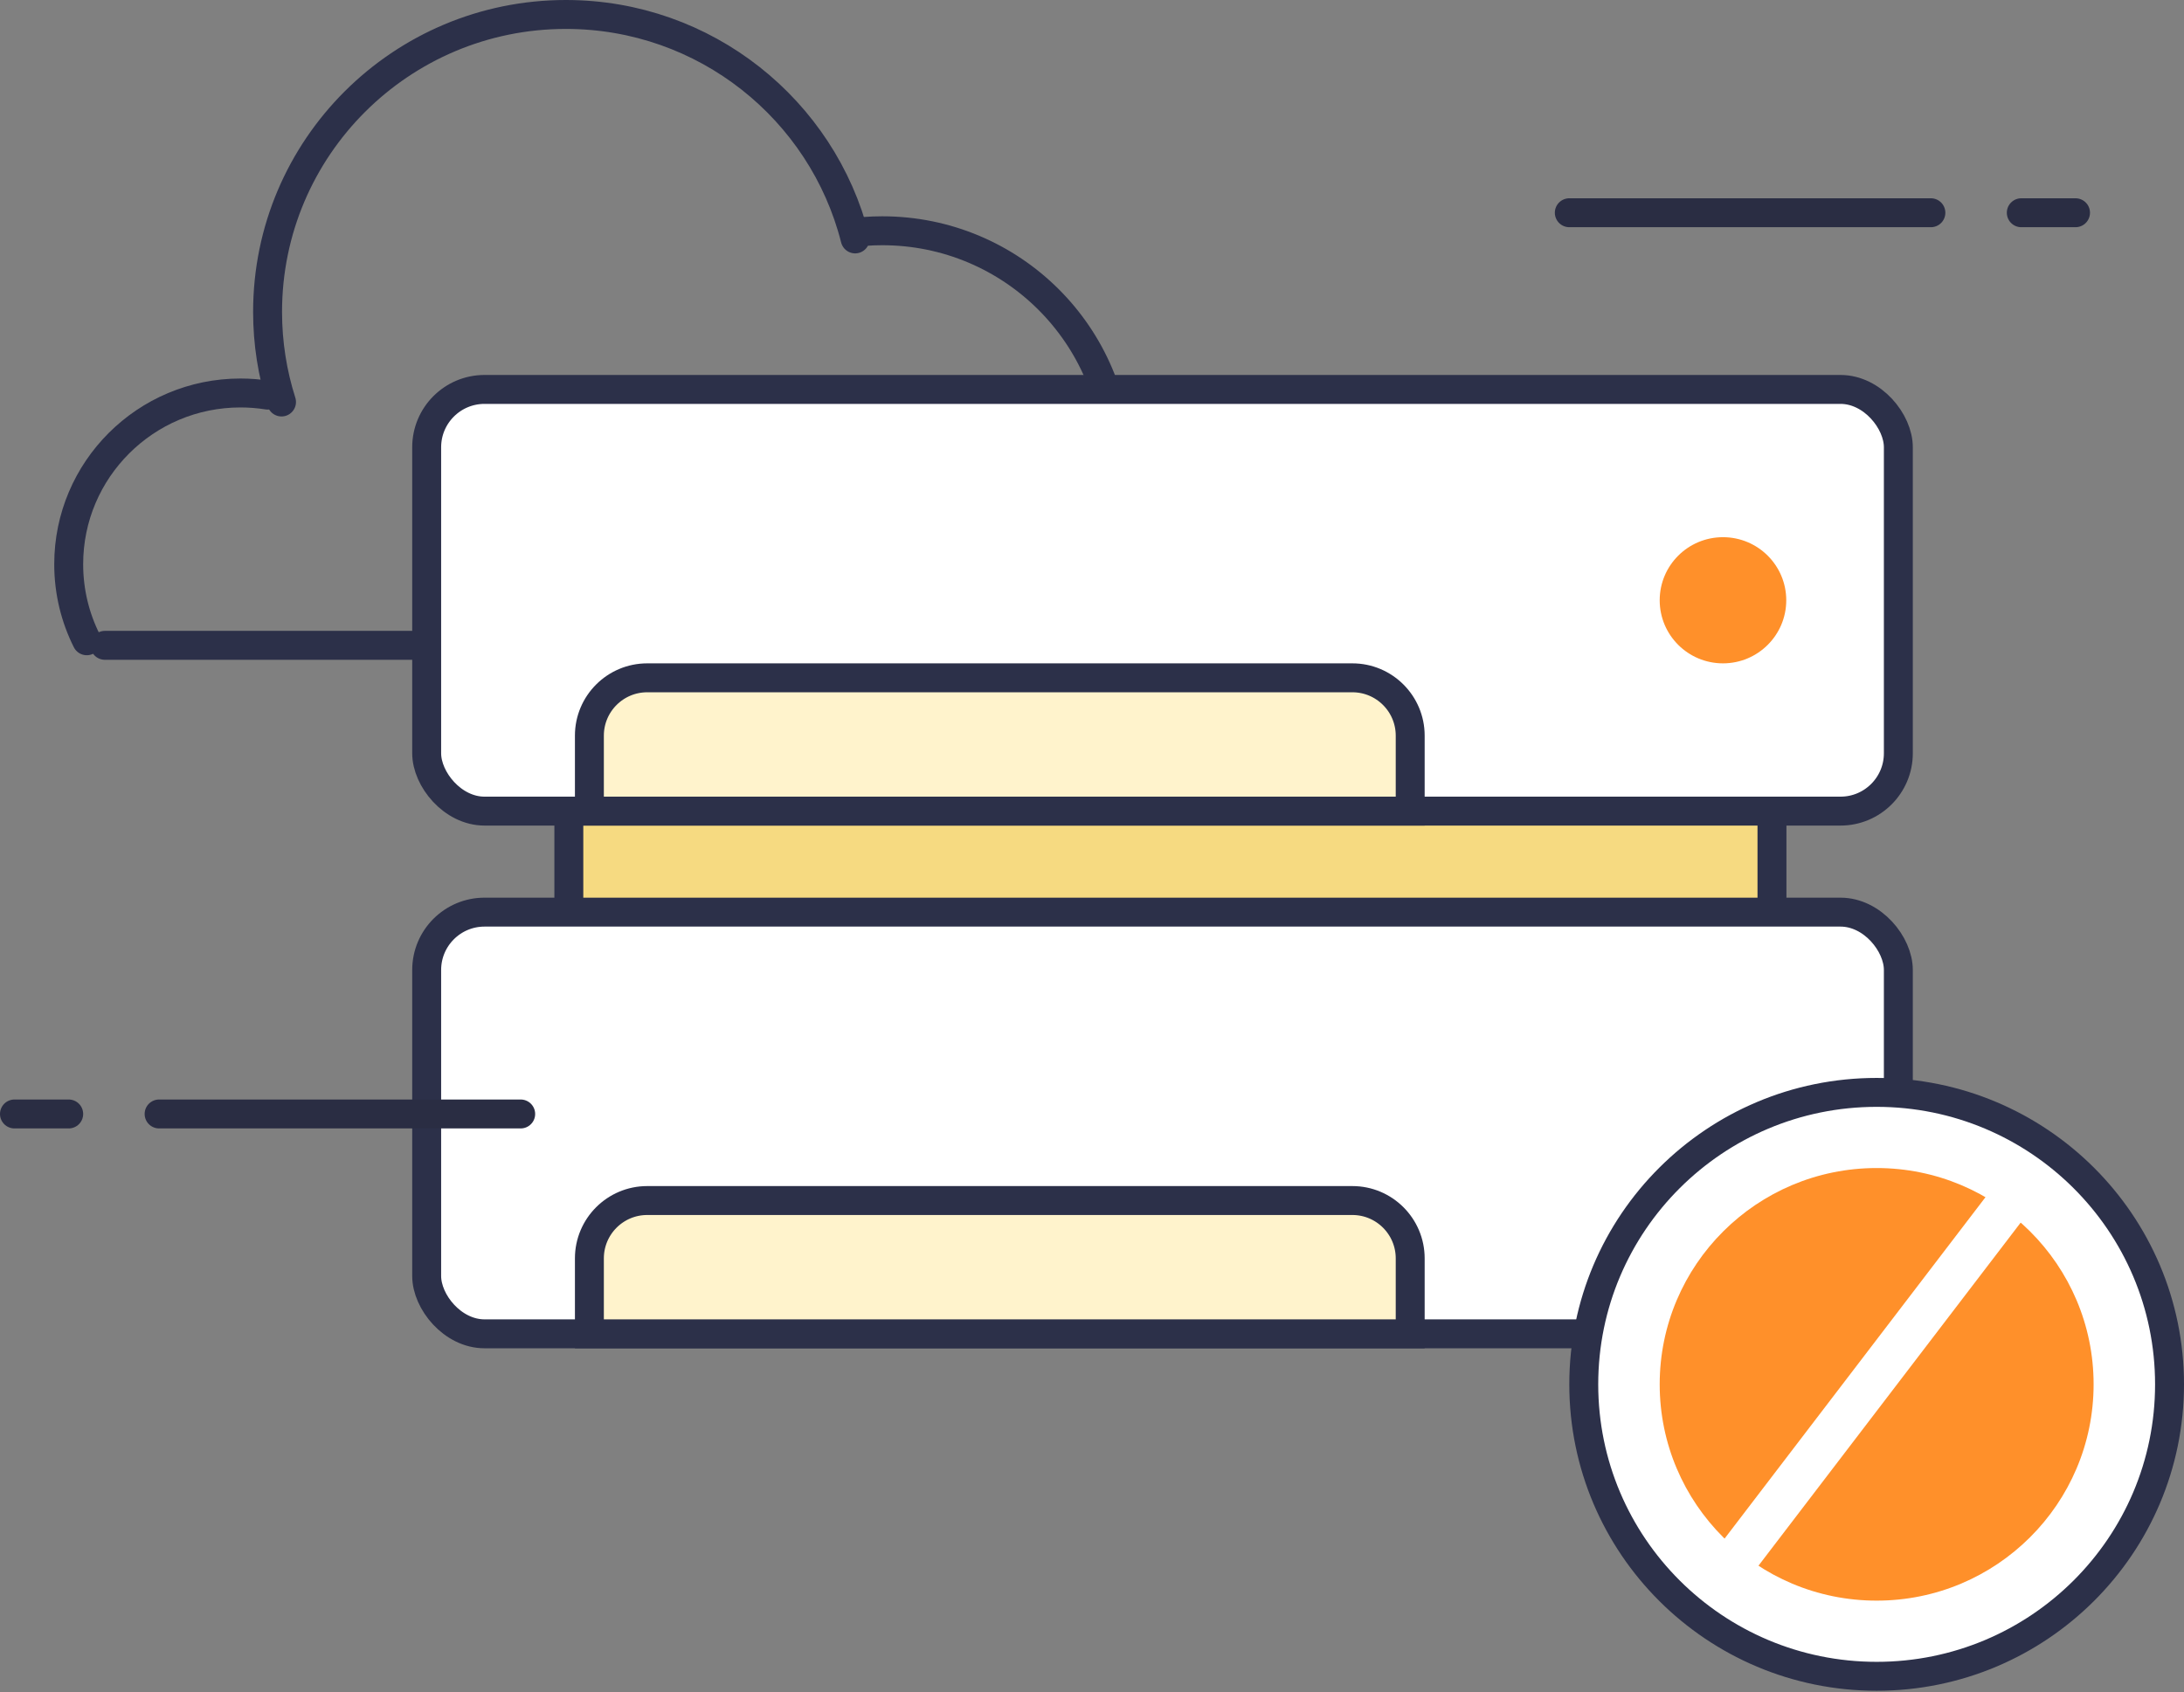 <svg width="151" height="117" viewBox="0 0 151 117" fill="none" xmlns="http://www.w3.org/2000/svg">
<rect x="0" y="0" width="151" height="117" fill="#808080" stroke="none"/>
<path d="M0 0H63.75" transform="translate(7.25 44.622)" stroke="#2C3049" stroke-width="2" stroke-linecap="round"/>
<path d="M1.25 17.134C0.45 15.541 0 13.743 0 11.84C0 5.301 5.317 0 11.875 0C12.513 0 13.139 0.05 13.75 0.147" transform="translate(4.75 27.173)" stroke="#2C3049" stroke-width="2" stroke-linecap="round"/>
<path d="M0.964 26.796C0.338 24.831 0 22.737 0 20.564C0 9.207 9.234 0 20.625 0C30.27 0 38.369 6.602 40.625 15.52" transform="translate(18.5 1)" stroke="#2C3049" stroke-width="2" stroke-linecap="round"/>
<path d="M12.5 27.894C15.582 24.945 17.5 20.797 17.5 16.202C17.5 7.254 10.225 0 1.25 0C0.829 0 0.413 0.016 0 0.047" transform="translate(59.75 15.956)" stroke="#2C3049" stroke-width="2" stroke-linecap="round"/>
<path d="M1 5C1 2.791 2.791 1 5 1H80.184C82.393 1 84.184 2.791 84.184 5V26.419H1V5Z" transform="translate(38.329 45.868)" fill="#F6DA81" stroke="#2C3049" stroke-width="2"/>
<rect x="1" y="1" width="101.75" height="29.158" rx="4" transform="translate(28.5 25.927)" fill="white" stroke="#2C3049" stroke-width="2"/>
<ellipse cx="4.375" cy="4.362" rx="4.375" ry="4.362" transform="translate(114.75 37.144)" fill="#FF902A"/>
<path d="M1 5C1 2.791 2.791 1 5 1H53.75C55.959 1 57.75 2.791 57.75 5V10.217H1V5Z" transform="translate(39.75 45.868)" fill="#FFF3CC" stroke="#2C3049" stroke-width="2"/>
<rect x="1" y="1" width="101.75" height="29.158" rx="4" transform="translate(28.5 62.07)" fill="white" stroke="#2C3049" stroke-width="2"/>
<path d="M1 5C1 2.791 2.791 1 5 1H53.75C55.959 1 57.75 2.791 57.75 5V10.217H1V5Z" transform="translate(39.75 82.012)" fill="#FFF3CC" stroke="#2C3049" stroke-width="2"/>
<path d="M41.5 21.188C41.5 32.334 32.437 41.375 21.25 41.375C10.063 41.375 1 32.334 1 21.188C1 10.041 10.063 1 21.25 1C32.437 1 41.5 10.041 41.5 21.188Z" transform="translate(108.5 74.534)" fill="white" stroke="#2C3049" stroke-width="2"/>
<ellipse cx="15" cy="14.956" rx="15" ry="14.956" transform="translate(114.75 80.765)" fill="#FF902A"/>
<path d="M0 26.173L20 0" transform="translate(119.75 82.012)" stroke="white" stroke-width="3"/>
<path d="M0 0H25" transform="translate(11 77.026)" stroke="#2A2D43" stroke-width="2" stroke-linecap="round"/>
<path d="M0 0H3.75" transform="translate(1 77.026)" stroke="#2A2D43" stroke-width="2" stroke-linecap="round"/>
<path d="M0 0H25" transform="translate(133.5 14.71) scale(-1 1)" stroke="#2A2D43" stroke-width="2" stroke-linecap="round"/>
<path d="M0 0H3.75" transform="translate(143.5 14.71) scale(-1 1)" stroke="#2A2D43" stroke-width="2" stroke-linecap="round"/>
</svg>
